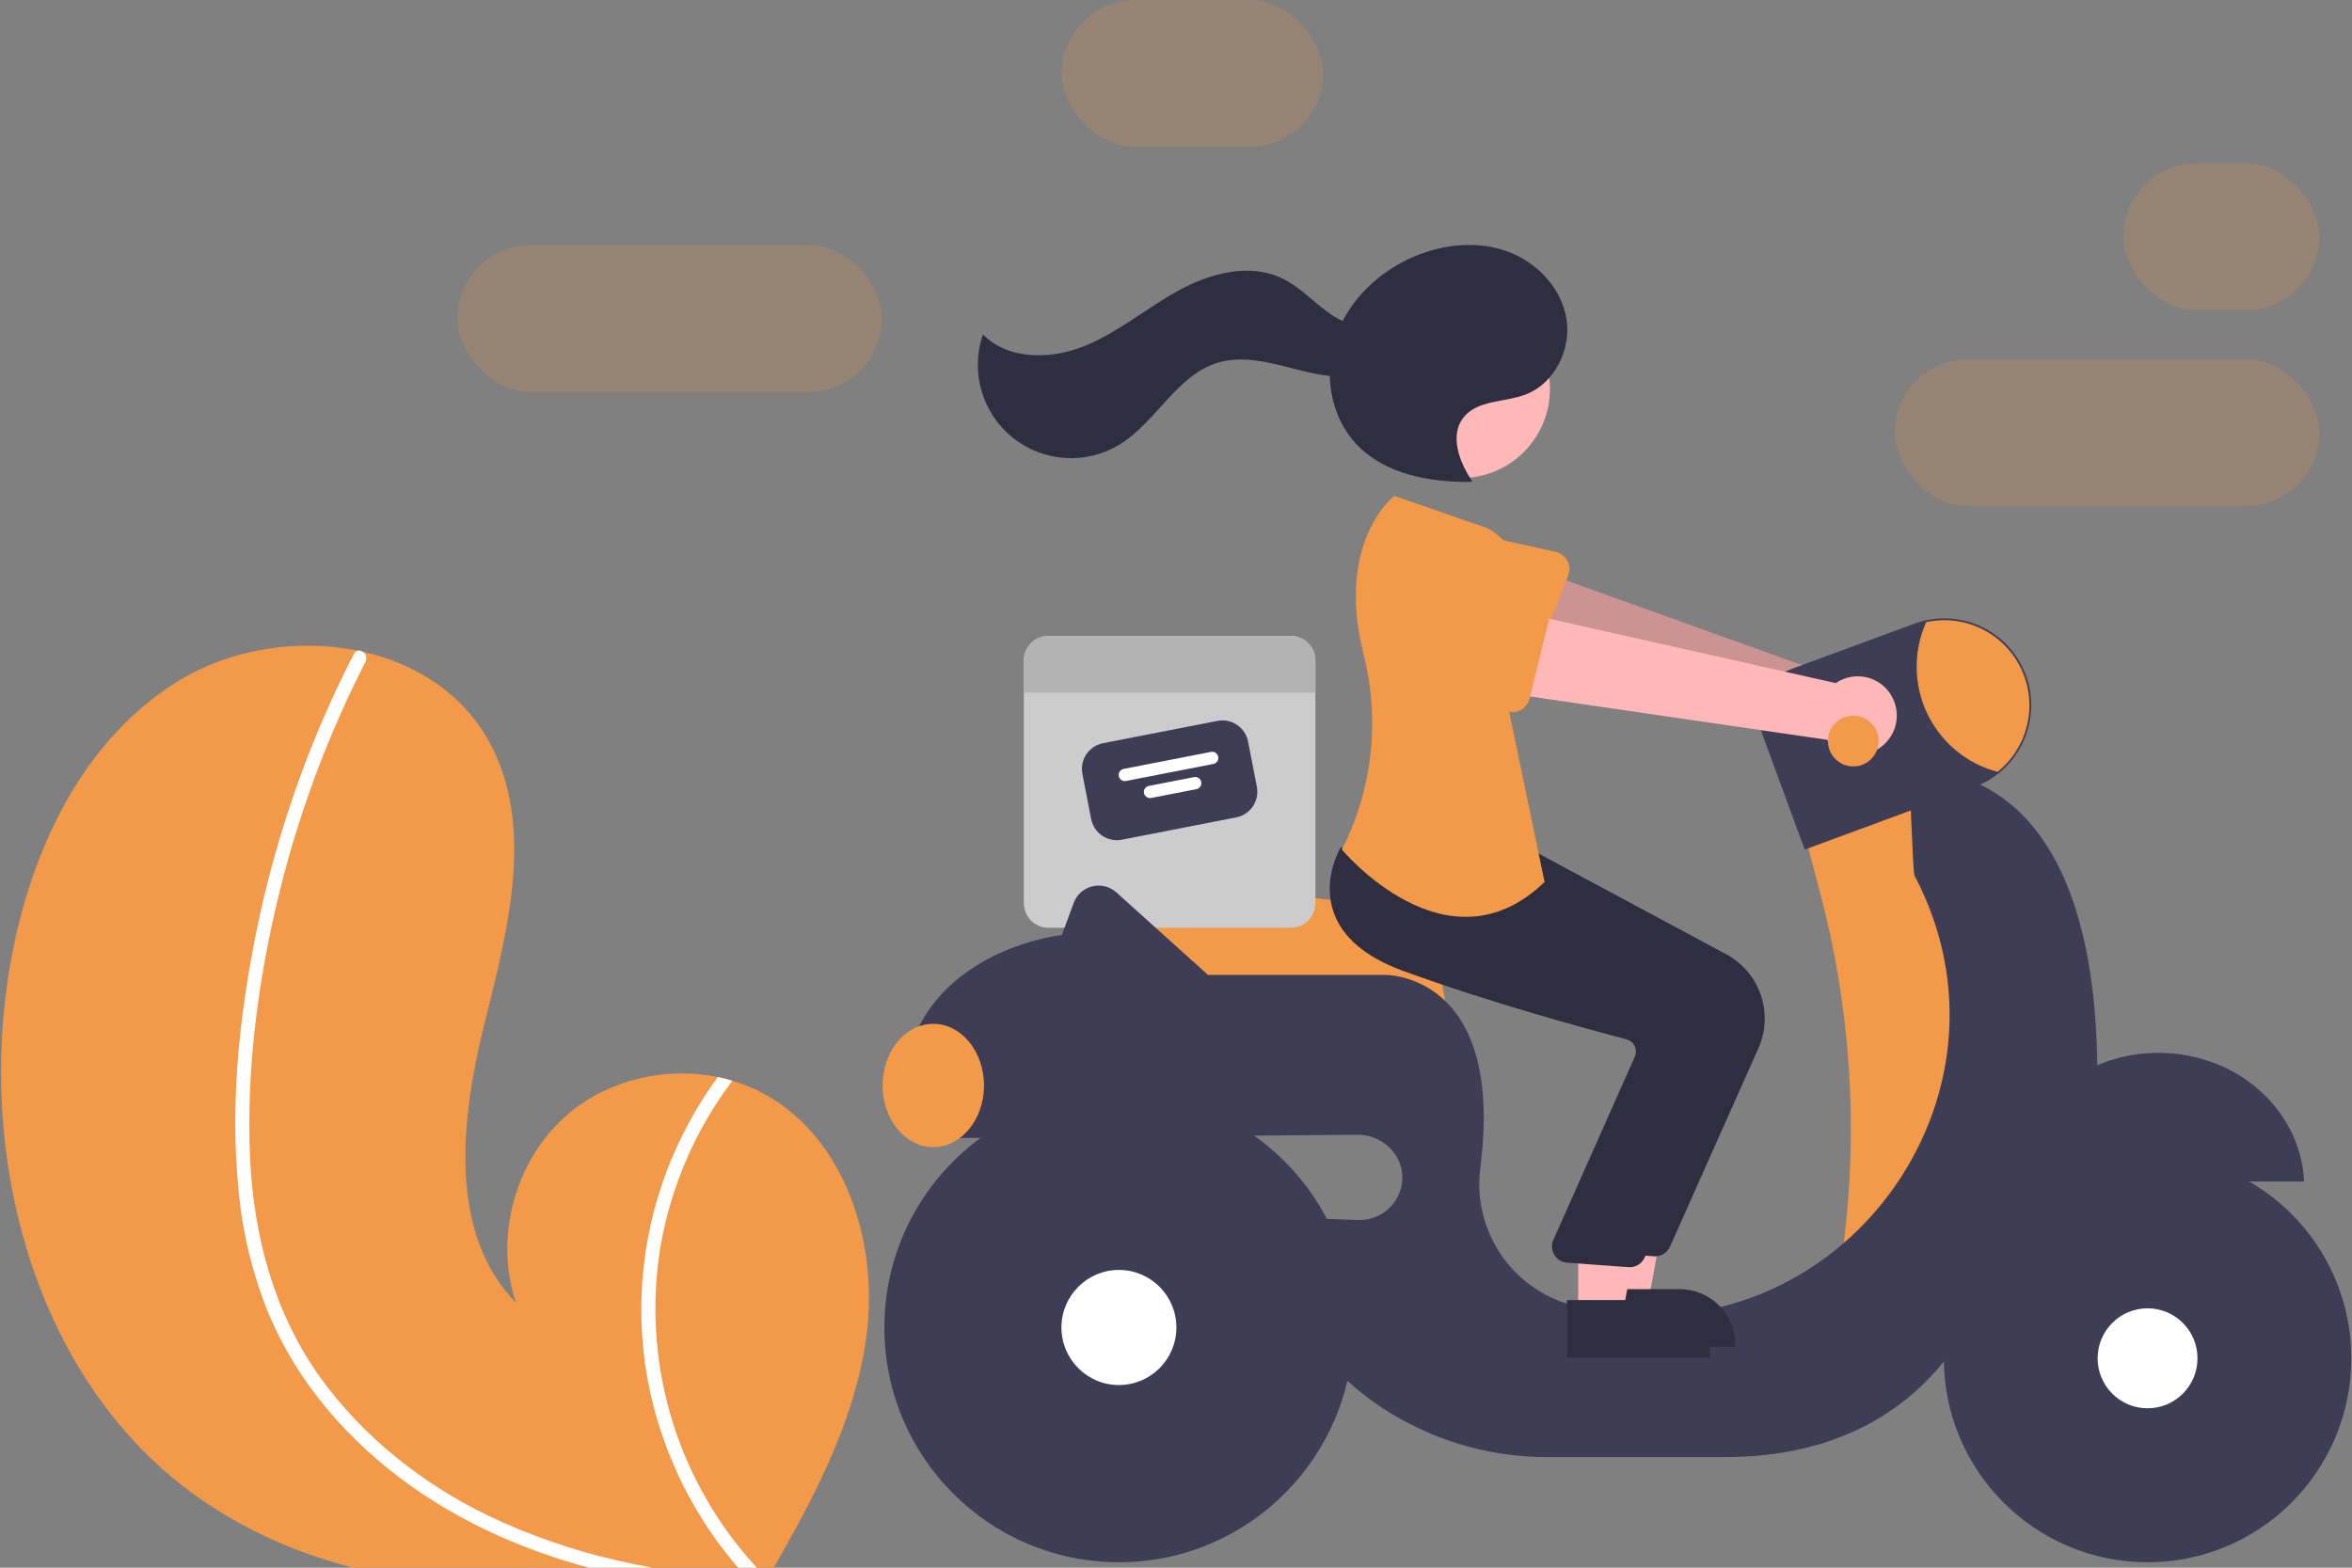 <svg width="144" height="96" viewBox="0 0 144 96" fill="none" xmlns="http://www.w3.org/2000/svg">
<rect x="0" y="0" width="144" height="96" fill="#808080" stroke="none"/>
<g clip-path="url(#clip0_305_3164)">
<path d="M53.064 81.693C52.432 86.651 50.108 91.187 47.629 95.556C47.547 95.705 47.463 95.851 47.376 96H21.608C21.087 95.865 20.573 95.716 20.061 95.556C17.15 94.669 14.403 93.315 11.925 91.549C2.445 84.71 -1.203 71.788 0.444 60.21C1.469 53.017 4.622 45.672 10.762 41.798C14.005 39.749 18.169 39.083 21.901 39.844C21.999 39.862 22.096 39.884 22.196 39.904C25.407 40.628 28.268 42.426 29.895 45.324C32.822 50.53 31.079 56.98 29.64 62.774C28.206 68.569 27.427 75.505 31.592 79.779C30.217 75.727 31.574 70.894 34.858 68.154C37.34 66.087 40.795 65.312 43.946 65.954C44.247 66.018 44.544 66.091 44.837 66.18C45.545 66.388 46.227 66.674 46.871 67.033C51.782 69.779 53.772 76.105 53.064 81.693Z" fill="#F2994A"/>
<path d="M37.785 95.556C38.499 95.722 39.216 95.869 39.936 96H36.04C35.53 95.862 35.022 95.716 34.519 95.556C33.412 95.21 32.323 94.812 31.25 94.364C26.948 92.556 22.986 89.843 19.987 86.233C18.521 84.484 17.324 82.526 16.435 80.423C15.471 78.046 14.858 75.541 14.617 72.987C14.073 67.748 14.628 62.364 15.663 57.217C16.732 51.883 18.457 46.702 20.799 41.793C21.081 41.205 21.372 40.62 21.673 40.039C21.694 39.992 21.725 39.949 21.764 39.915C21.804 39.881 21.851 39.857 21.901 39.844C22.003 39.824 22.11 39.846 22.196 39.904C22.3 39.964 22.377 40.061 22.411 40.176C22.445 40.291 22.434 40.414 22.38 40.521C19.965 45.236 18.135 50.228 16.93 55.388C15.75 60.421 15.08 65.687 15.308 70.863C15.526 75.698 16.788 80.454 19.65 84.408C22.265 88.018 25.875 90.865 29.869 92.803C32.397 94.014 35.052 94.937 37.785 95.556Z" fill="white"/>
<path d="M46.336 96H45.188C45.059 95.853 44.935 95.705 44.813 95.556C42.196 92.373 40.424 88.581 39.659 84.53C38.731 79.475 39.453 74.255 41.719 69.644C42.352 68.351 43.097 67.116 43.946 65.954C44.247 66.018 44.544 66.091 44.837 66.18C42.604 69.143 41.102 72.592 40.453 76.247C39.875 79.671 40.067 83.182 41.016 86.522C41.965 89.863 43.647 92.949 45.939 95.556C46.068 95.705 46.201 95.853 46.336 96Z" fill="white"/>
<path d="M88.518 62.181H67.234L67.008 55.629C66.999 55.345 67.05 55.063 67.16 54.801C67.27 54.538 67.435 54.303 67.645 54.111C67.854 53.919 68.102 53.775 68.373 53.688C68.643 53.602 68.929 53.575 69.211 53.609L81.597 55.128H81.598C83.434 55.133 85.194 55.866 86.491 57.168C87.788 58.469 88.517 60.232 88.518 62.071V62.181Z" fill="#F2994A"/>
<path d="M79.032 38.94H64.187C63.99 38.94 63.794 38.979 63.612 39.055C63.429 39.13 63.264 39.241 63.124 39.381C62.984 39.521 62.874 39.687 62.798 39.869C62.723 40.052 62.684 40.248 62.684 40.446V55.308C62.684 55.506 62.723 55.702 62.798 55.884C62.874 56.067 62.984 56.233 63.124 56.373C63.264 56.512 63.429 56.623 63.612 56.699C63.794 56.774 63.99 56.813 64.187 56.813H79.032C79.229 56.813 79.425 56.774 79.607 56.699C79.79 56.623 79.955 56.512 80.095 56.373C80.234 56.233 80.345 56.067 80.421 55.884C80.496 55.702 80.535 55.506 80.535 55.308V40.446C80.535 40.248 80.496 40.052 80.421 39.869C80.345 39.687 80.234 39.521 80.095 39.381C79.955 39.241 79.79 39.13 79.607 39.055C79.425 38.979 79.229 38.94 79.032 38.94Z" fill="#CCCCCC"/>
<path d="M75.689 50.054L68.68 51.421C68.264 51.501 67.833 51.413 67.482 51.176C67.131 50.939 66.888 50.573 66.807 50.157L66.268 47.387C66.188 46.97 66.275 46.539 66.512 46.188C66.749 45.836 67.115 45.593 67.53 45.511L74.539 44.145C74.955 44.064 75.386 44.152 75.737 44.389C76.088 44.626 76.331 44.993 76.412 45.409L76.951 48.179C77.031 48.595 76.944 49.026 76.707 49.378C76.471 49.729 76.104 49.973 75.689 50.054Z" fill="#3F3D56"/>
<path d="M74.286 46.782L68.938 47.825C68.84 47.844 68.738 47.823 68.656 47.767C68.573 47.711 68.516 47.625 68.497 47.527C68.478 47.429 68.498 47.328 68.554 47.245C68.61 47.162 68.696 47.105 68.794 47.086L74.143 46.043C74.24 46.024 74.342 46.044 74.425 46.1C74.507 46.156 74.564 46.242 74.583 46.34C74.603 46.438 74.582 46.54 74.526 46.623C74.471 46.705 74.384 46.763 74.286 46.782Z" fill="white"/>
<path d="M73.247 48.326L70.48 48.865C70.382 48.885 70.281 48.864 70.198 48.808C70.115 48.752 70.058 48.666 70.039 48.568C70.02 48.47 70.041 48.369 70.097 48.286C70.152 48.203 70.239 48.146 70.336 48.127L73.103 47.587C73.151 47.578 73.201 47.578 73.25 47.588C73.298 47.598 73.344 47.617 73.385 47.645C73.426 47.672 73.461 47.708 73.488 47.749C73.515 47.79 73.534 47.836 73.544 47.885C73.553 47.933 73.553 47.983 73.543 48.032C73.533 48.08 73.514 48.126 73.487 48.167C73.459 48.208 73.424 48.243 73.382 48.27C73.341 48.298 73.295 48.317 73.247 48.326Z" fill="white"/>
<path d="M80.535 40.446V42.421H62.684V40.446C62.684 40.248 62.723 40.052 62.798 39.869C62.874 39.687 62.984 39.521 63.124 39.381C63.264 39.241 63.429 39.13 63.612 39.055C63.794 38.979 63.99 38.94 64.187 38.94H79.032C79.229 38.94 79.425 38.979 79.607 39.055C79.79 39.13 79.955 39.241 80.095 39.381C80.234 39.521 80.345 39.687 80.421 39.869C80.496 40.052 80.535 40.248 80.535 40.446Z" fill="#B3B3B3"/>
<path d="M116.182 43.039C116.079 42.706 115.904 42.4 115.67 42.142C115.436 41.884 115.148 41.68 114.827 41.545C114.506 41.411 114.159 41.348 113.811 41.362C113.463 41.376 113.122 41.466 112.813 41.626L92.39 34.29L91.491 39.398L111.849 45.003C112.152 45.506 112.628 45.88 113.188 46.054C113.748 46.228 114.352 46.191 114.887 45.949C115.421 45.706 115.848 45.277 116.086 44.74C116.325 44.204 116.359 43.599 116.182 43.039Z" fill="#FFB8B8"/>
<path opacity="0.2" d="M116.182 43.039C116.079 42.706 115.904 42.4 115.67 42.142C115.436 41.884 115.148 41.68 114.827 41.545C114.506 41.411 114.159 41.348 113.811 41.362C113.463 41.376 113.122 41.466 112.813 41.626L92.39 34.29L91.491 39.398L111.849 45.003C112.152 45.506 112.628 45.88 113.188 46.054C113.748 46.228 114.352 46.191 114.887 45.949C115.421 45.706 115.848 45.277 116.086 44.74C116.325 44.204 116.359 43.599 116.182 43.039Z" fill="black"/>
<path d="M96.015 35.221L94.087 40.265C94.032 40.409 93.947 40.539 93.837 40.647C93.728 40.754 93.596 40.837 93.452 40.889C93.307 40.941 93.153 40.962 93 40.949C92.847 40.936 92.699 40.89 92.565 40.815L87.878 38.174C87.146 37.889 86.558 37.324 86.24 36.605C85.924 35.886 85.904 35.07 86.187 34.336C86.47 33.603 87.032 33.012 87.75 32.692C88.467 32.373 89.282 32.351 90.015 32.633L95.249 33.795C95.399 33.828 95.54 33.893 95.662 33.986C95.785 34.079 95.886 34.197 95.958 34.332C96.031 34.468 96.074 34.617 96.084 34.77C96.093 34.924 96.07 35.077 96.015 35.221Z" fill="#F2994A"/>
<path d="M117.79 47.71L110.472 51.041L111.433 54.662C113.288 61.655 113.78 68.941 112.883 76.12L118.233 77.239L122.668 65.916L121.116 53.039L117.79 47.71Z" fill="#F2994A"/>
<path d="M132.148 64.473C127.34 64.473 123.422 67.972 123.232 72.355H141.065C140.875 67.972 136.956 64.473 132.148 64.473Z" fill="#3F3D56"/>
<path d="M128.405 65.228C128.155 45.446 116.903 47.266 116.903 47.266C116.903 47.266 117.113 53.424 117.214 53.615C124.385 67.198 112.551 83.123 97.487 80.193C97.203 80.138 96.93 80.082 96.668 80.025C94.76 79.626 93.075 78.514 91.956 76.915C90.837 75.317 90.368 73.351 90.645 71.419C92.129 59.488 84.748 59.699 84.748 59.699H73.956L68.352 54.649C68.154 54.471 67.916 54.344 67.657 54.279C67.399 54.215 67.129 54.214 66.871 54.278C66.612 54.342 66.374 54.469 66.175 54.646C65.977 54.824 65.825 55.048 65.733 55.298L65.012 57.257C65.012 57.257 54.368 58.367 55.255 68.802H58.546C58.538 69.099 58.55 69.395 58.581 69.69L83.141 69.49C84.581 69.479 85.851 70.647 85.857 72.088C85.859 72.439 85.789 72.787 85.654 73.11C85.518 73.434 85.318 73.726 85.067 73.971C84.815 74.215 84.517 74.407 84.19 74.533C83.864 74.66 83.514 74.719 83.164 74.707L79.205 74.575C77.985 80.014 80.979 83.678 84.277 85.981C87.383 88.119 91.068 89.252 94.837 89.228H105.593C119.564 89.228 122.003 77.461 122.003 77.461C129.321 74.353 128.405 65.228 128.405 65.228Z" fill="#3F3D56"/>
<path d="M131.483 95.667C138.372 95.667 143.957 90.076 143.957 83.178C143.957 76.281 138.372 70.689 131.483 70.689C124.594 70.689 119.009 76.281 119.009 83.178C119.009 90.076 124.594 95.667 131.483 95.667Z" fill="#3F3D56"/>
<path d="M131.483 86.239C133.172 86.239 134.54 84.869 134.54 83.178C134.54 81.488 133.172 80.117 131.483 80.117C129.795 80.117 128.426 81.488 128.426 83.178C128.426 84.869 129.795 86.239 131.483 86.239Z" fill="white"/>
<path d="M68.505 95.667C76.435 95.667 82.864 89.231 82.864 81.291C82.864 73.351 76.435 66.915 68.505 66.915C60.575 66.915 54.146 73.351 54.146 81.291C54.146 89.231 60.575 95.667 68.505 95.667Z" fill="#3F3D56"/>
<path d="M68.505 84.815C70.449 84.815 72.024 83.237 72.024 81.291C72.024 79.345 70.449 77.767 68.505 77.767C66.561 77.767 64.986 79.345 64.986 81.291C64.986 83.237 66.561 84.815 68.505 84.815Z" fill="white"/>
<path d="M110.493 52.025L107.86 44.864C107.722 44.491 107.66 44.095 107.676 43.697C107.692 43.3 107.786 42.91 107.952 42.549C108.119 42.188 108.355 41.863 108.646 41.593C108.938 41.324 109.28 41.114 109.653 40.977L117.201 38.195C117.857 37.953 118.554 37.843 119.252 37.871C119.951 37.898 120.637 38.064 121.271 38.357C121.906 38.65 122.476 39.066 122.95 39.58C123.424 40.094 123.793 40.697 124.034 41.353C124.252 41.943 124.363 42.566 124.363 43.194C124.36 43.992 124.179 44.779 123.835 45.499C123.49 46.218 122.989 46.852 122.369 47.353C121.922 47.712 121.418 47.997 120.879 48.194L110.493 52.025Z" fill="#3F3D56"/>
<path d="M124.252 43.194C124.251 43.976 124.075 44.747 123.738 45.452C123.4 46.157 122.909 46.777 122.3 47.266C121.366 47.02 120.498 46.572 119.754 45.956C119.01 45.339 118.41 44.567 117.994 43.695C117.578 42.822 117.357 41.869 117.347 40.903C117.336 39.936 117.535 38.978 117.932 38.097C118.692 37.931 119.48 37.938 120.238 38.117C120.995 38.297 121.703 38.643 122.309 39.132C122.915 39.621 123.405 40.24 123.741 40.943C124.077 41.646 124.251 42.415 124.252 43.194Z" fill="#F2994A"/>
<path d="M57.14 70.246C58.855 70.246 60.245 68.556 60.245 66.471C60.245 64.387 58.855 62.697 57.14 62.697C55.425 62.697 54.035 64.387 54.035 66.471C54.035 68.556 55.425 70.246 57.14 70.246Z" fill="#F2994A"/>
<path d="M98.178 79.832H100.897L102.19 72.772L98.178 72.772L98.178 79.832Z" fill="#FFB8B8"/>
<path d="M97.485 78.943L102.839 78.943H102.839C103.287 78.943 103.731 79.031 104.145 79.203C104.558 79.374 104.935 79.626 105.251 79.943C105.568 80.26 105.82 80.637 105.991 81.051C106.163 81.466 106.251 81.91 106.251 82.359V82.47L97.485 82.47L97.485 78.943Z" fill="#2F2E41"/>
<path d="M101.334 76.934C101.302 76.934 101.27 76.933 101.238 76.929L97.476 76.655C97.324 76.641 97.177 76.592 97.047 76.512C96.916 76.432 96.806 76.323 96.725 76.194C96.643 76.065 96.592 75.918 96.576 75.766C96.56 75.614 96.579 75.46 96.631 75.317L101.667 63.99C101.702 63.889 101.717 63.782 101.71 63.675C101.702 63.568 101.673 63.464 101.623 63.369C101.573 63.273 101.504 63.188 101.42 63.121C101.335 63.053 101.237 63.005 101.133 62.978C98.765 62.358 92.69 60.708 87.431 58.778C85.178 57.951 83.759 56.755 83.214 55.225C82.495 53.208 83.558 51.368 83.604 51.291L83.64 51.23L88.588 51.68L93.953 52.137L105.709 58.449C106.694 58.982 107.442 59.867 107.804 60.928C108.167 61.989 108.117 63.148 107.664 64.173L102.244 76.342C102.166 76.518 102.038 76.668 101.877 76.773C101.715 76.878 101.526 76.934 101.334 76.934Z" fill="#2F2E41"/>
<path d="M89.449 29.272C92.457 29.272 94.895 26.83 94.895 23.819C94.895 20.807 92.457 18.366 89.449 18.366C86.441 18.366 84.002 20.807 84.002 23.819C84.002 26.83 86.441 29.272 89.449 29.272Z" fill="#FFB8B8"/>
<path d="M96.626 80.498H99.344L100.638 73.438L96.625 73.438L96.626 80.498Z" fill="#FFB8B8"/>
<path d="M95.932 79.609L101.286 79.609H101.287C101.735 79.609 102.178 79.697 102.592 79.869C103.006 80.04 103.382 80.292 103.699 80.609C104.016 80.926 104.267 81.303 104.439 81.718C104.61 82.132 104.699 82.576 104.699 83.025V83.136L95.933 83.136L95.932 79.609Z" fill="#2F2E41"/>
<path d="M99.781 77.6C99.75 77.6 99.718 77.599 99.686 77.596L95.924 77.321C95.772 77.307 95.625 77.258 95.494 77.178C95.364 77.098 95.254 76.989 95.172 76.86C95.091 76.731 95.04 76.584 95.024 76.432C95.007 76.28 95.026 76.126 95.079 75.983L100.114 64.656C100.15 64.555 100.165 64.448 100.157 64.341C100.15 64.234 100.12 64.13 100.071 64.035C100.021 63.939 99.952 63.854 99.867 63.787C99.783 63.72 99.685 63.671 99.58 63.644C97.213 63.025 91.138 61.374 85.879 59.444C83.626 58.617 82.207 57.421 81.662 55.891C80.942 53.874 82.006 52.034 82.052 51.956L82.088 51.896L87.036 52.346L92.4 52.803L104.156 59.115C105.141 59.648 105.89 60.533 106.252 61.594C106.614 62.655 106.564 63.814 106.112 64.839L100.692 77.008C100.614 77.184 100.486 77.334 100.324 77.439C100.163 77.544 99.974 77.6 99.781 77.6Z" fill="#2F2E41"/>
<path d="M91.128 32.364L85.363 30.366C85.363 30.366 81.743 33.15 83.482 40.057C84.39 43.621 84.125 47.383 82.728 50.785C82.56 51.206 82.366 51.616 82.147 52.013C82.147 52.013 88.578 59.784 94.566 54.011L92.237 42.799C92.237 42.799 95.896 35.361 91.128 32.364Z" fill="#F2994A"/>
<path d="M90.125 29.457C89.35 28.296 88.738 26.685 89.591 25.579C90.434 24.488 92.096 24.649 93.386 24.166C95.183 23.494 96.225 21.38 95.9 19.487C95.575 17.594 94.057 16.025 92.249 15.383C90.441 14.741 88.402 14.95 86.631 15.689C84.452 16.599 82.582 18.36 81.798 20.59C81.014 22.821 81.433 25.499 83.059 27.213C84.803 29.051 87.54 29.541 90.072 29.511" fill="#2F2E41"/>
<path d="M85.058 19.548C84.082 20.344 82.591 19.99 81.543 19.292C80.494 18.593 79.644 17.598 78.509 17.05C76.509 16.084 74.091 16.727 72.144 17.796C70.198 18.866 68.472 20.344 66.416 21.183C64.36 22.023 61.736 22.064 60.179 20.479C59.796 21.591 59.765 22.793 60.09 23.923C60.414 25.053 61.08 26.055 61.994 26.793C62.909 27.53 64.028 27.967 65.2 28.044C66.372 28.121 67.539 27.834 68.542 27.222C70.795 25.848 72.039 22.968 74.566 22.209C75.964 21.79 77.466 22.128 78.879 22.494C80.292 22.86 81.766 23.255 83.192 22.944C84.618 22.632 85.952 21.349 85.77 19.899L85.058 19.548Z" fill="#2F2E41"/>
<path d="M115.911 42.817C115.768 42.5 115.557 42.217 115.293 41.99C115.028 41.763 114.718 41.596 114.382 41.502C114.047 41.408 113.695 41.389 113.351 41.446C113.008 41.503 112.681 41.634 112.394 41.831L91.223 37.074L90.96 42.254L111.853 45.301C112.215 45.763 112.734 46.075 113.311 46.179C113.889 46.282 114.484 46.17 114.984 45.864C115.484 45.558 115.855 45.079 116.026 44.517C116.197 43.956 116.156 43.351 115.911 42.817Z" fill="#FFB8B8"/>
<path d="M94.935 37.55L93.643 42.794C93.606 42.943 93.537 43.083 93.442 43.203C93.346 43.323 93.226 43.422 93.089 43.491C92.953 43.561 92.802 43.6 92.649 43.606C92.496 43.612 92.343 43.586 92.201 43.527L87.224 41.485C86.462 41.293 85.807 40.806 85.404 40.131C85 39.456 84.88 38.649 85.071 37.886C85.261 37.122 85.746 36.466 86.419 36.06C87.093 35.655 87.899 35.533 88.662 35.722L93.999 36.229C94.152 36.244 94.3 36.291 94.432 36.368C94.565 36.445 94.68 36.55 94.769 36.675C94.858 36.8 94.918 36.943 94.947 37.094C94.976 37.245 94.972 37.401 94.935 37.55V37.55Z" fill="#F2994A"/>
<path d="M113.466 46.933C114.323 46.933 115.018 46.237 115.018 45.379C115.018 44.521 114.323 43.825 113.466 43.825C112.608 43.825 111.913 44.521 111.913 45.379C111.913 46.237 112.608 46.933 113.466 46.933Z" fill="#F2994A"/>
<rect opacity="0.2" x="28" y="15" width="26" height="9" rx="4.5" fill="#F2994A"/>
<rect opacity="0.2" x="116" y="22" width="26" height="9" rx="4.5" fill="#F2994A"/>
<rect opacity="0.2" x="130" y="10" width="12" height="9" rx="4.5" fill="#F2994A"/>
<rect opacity="0.2" x="65" width="16" height="9" rx="4.5" fill="#F2994A"/>
</g>
<defs>
<clipPath id="clip0_305_3164">
<rect width="144" height="96" fill="white"/>
</clipPath>
</defs>
</svg>
